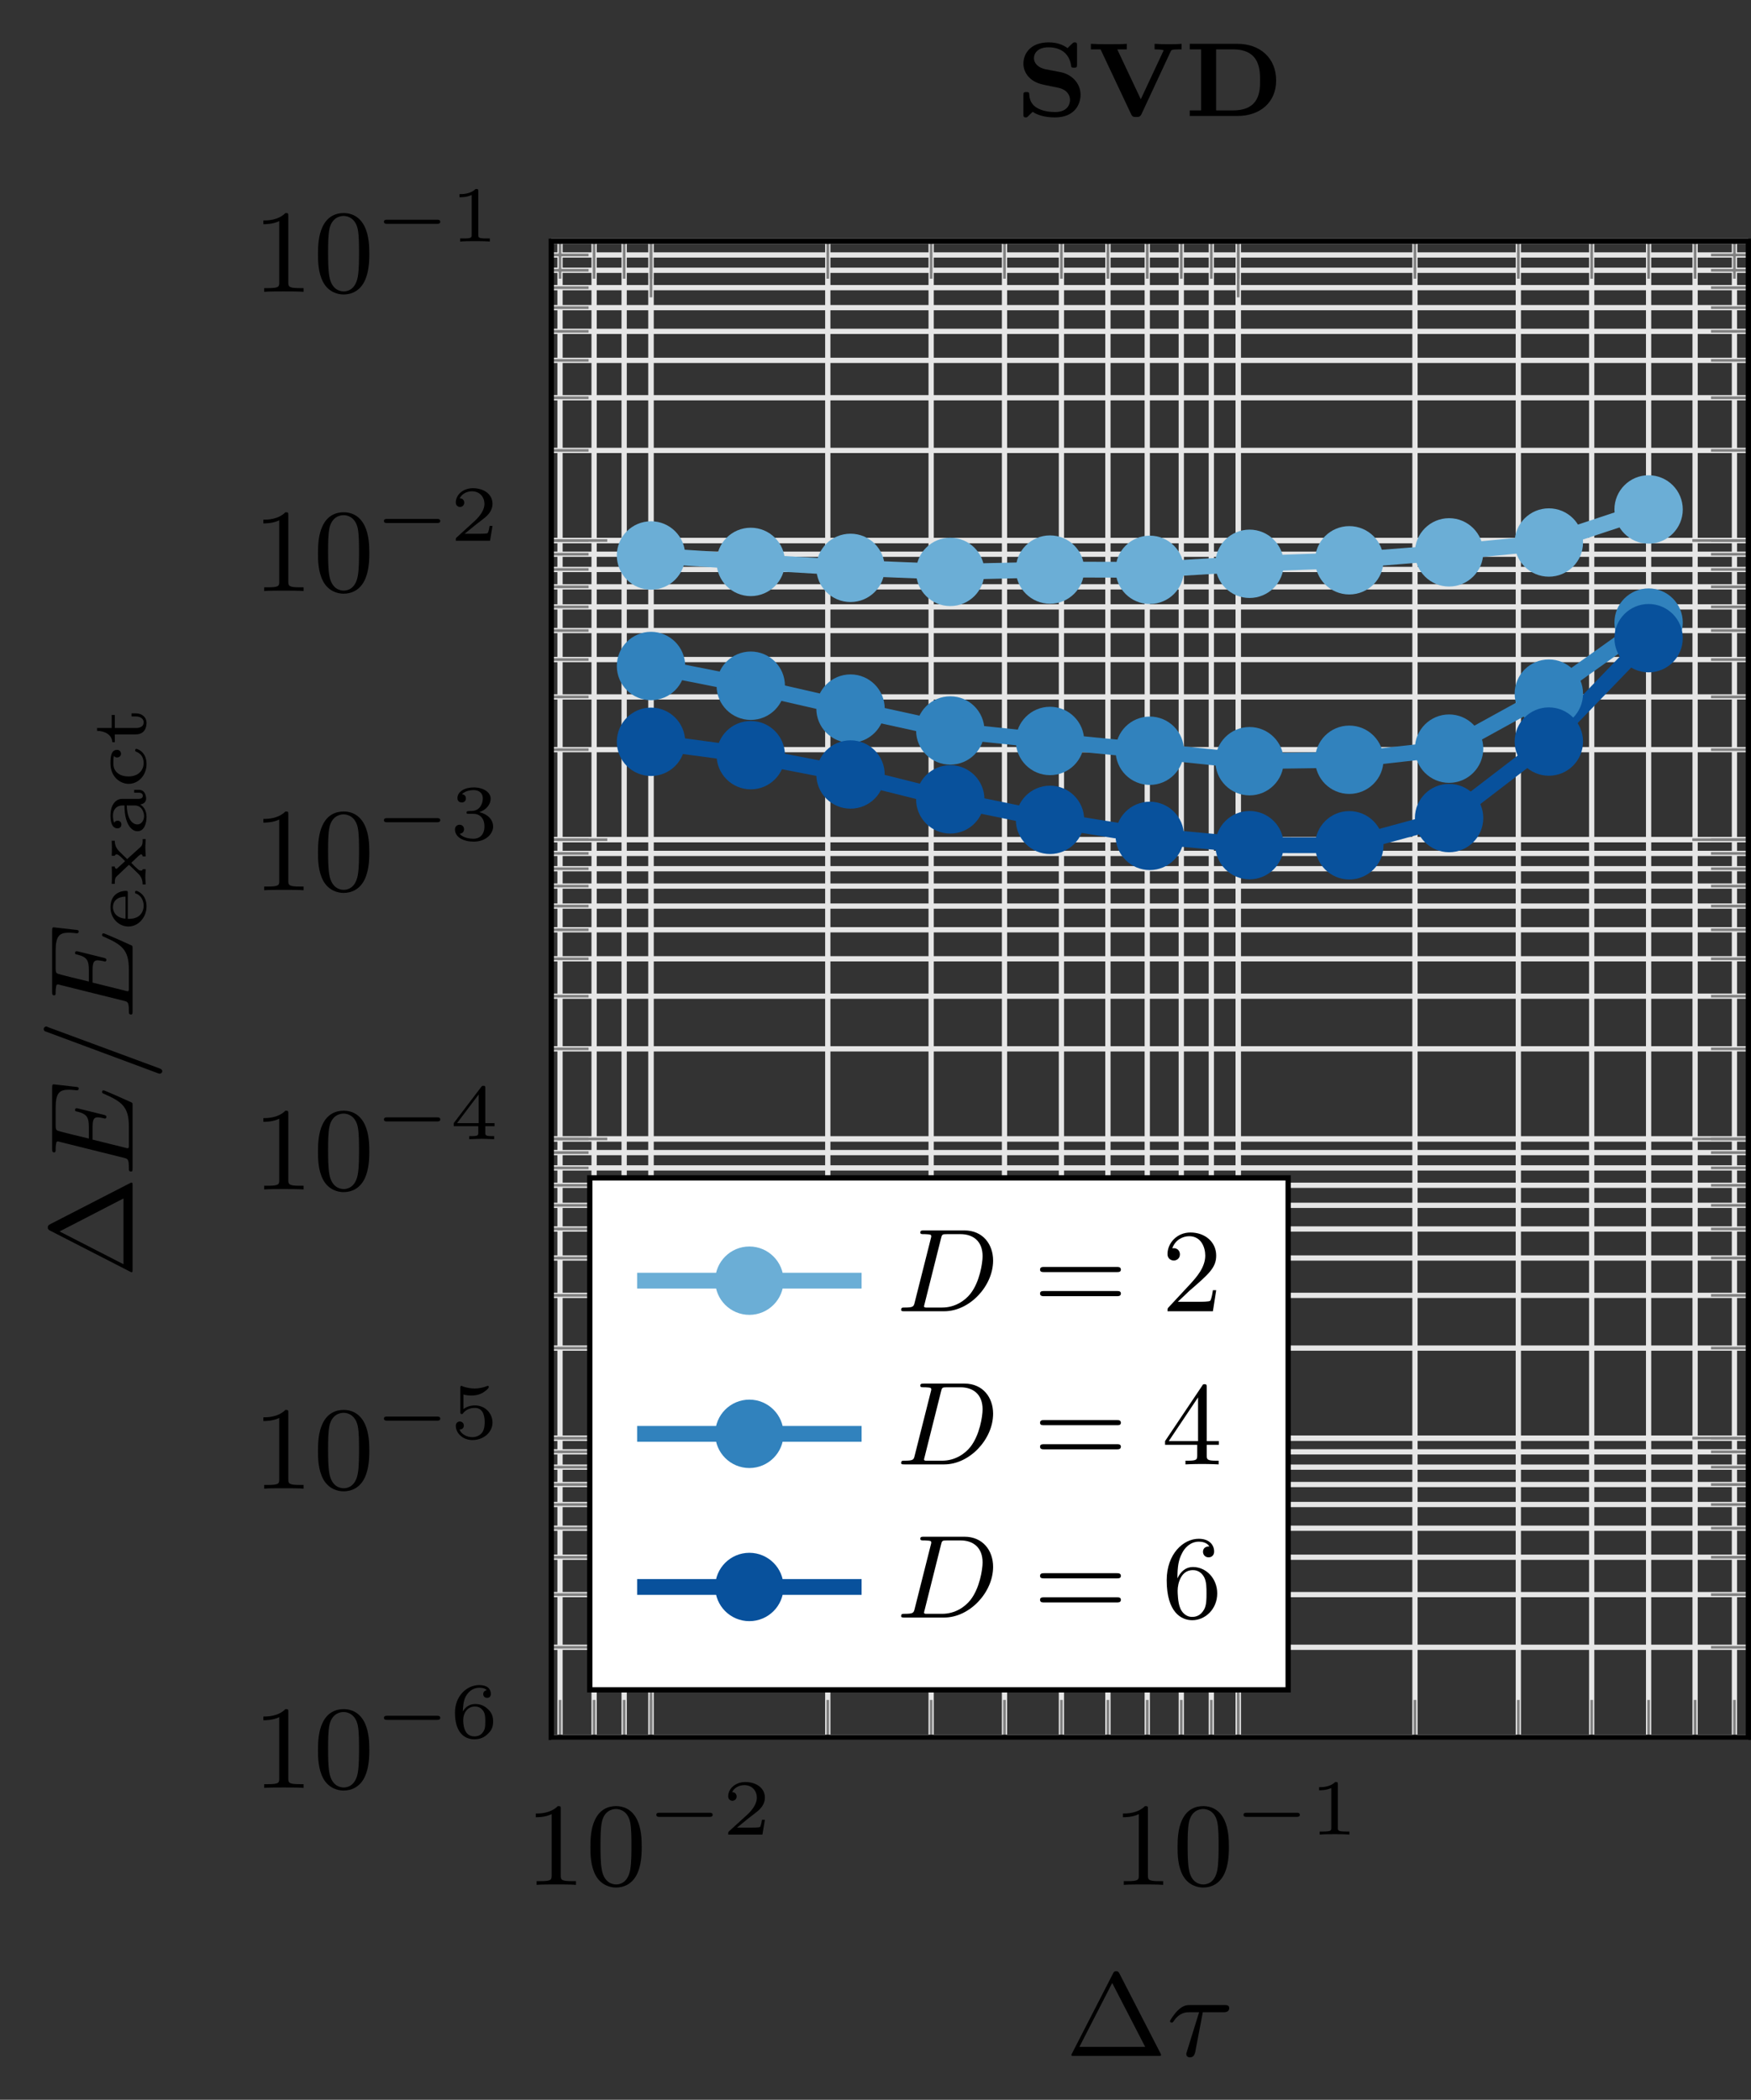 <?xml version="1.0" encoding="UTF-8"?>
<svg xmlns="http://www.w3.org/2000/svg" xmlns:xlink="http://www.w3.org/1999/xlink" width="132.677pt" height="159.142pt" viewBox="0 0 132.677 159.142" version="1.1">
<rect x="0" y="0" width="132.677" height="159.142" fill="#333333" stroke="none"/>
<defs>
<g>
<symbol overflow="visible" id="glyph0-0">
<path style="stroke:none;" d=""/>
</symbol>
<symbol overflow="visible" id="glyph0-1">
<path style="stroke:none;" d="M 2.719 -5.734 C 2.719 -5.953 2.719 -5.969 2.5 -5.969 C 1.938 -5.406 1.109 -5.406 0.828 -5.406 L 0.828 -5.125 C 1 -5.125 1.547 -5.125 2.031 -5.359 L 2.031 -0.719 C 2.031 -0.391 2.016 -0.281 1.172 -0.281 L 0.891 -0.281 L 0.891 0 C 1.203 -0.031 2.016 -0.031 2.375 -0.031 C 2.75 -0.031 3.547 -0.031 3.875 0 L 3.875 -0.281 L 3.594 -0.281 C 2.75 -0.281 2.719 -0.391 2.719 -0.719 Z M 2.719 -5.734 "/>
</symbol>
<symbol overflow="visible" id="glyph0-2">
<path style="stroke:none;" d="M 4.25 -2.875 C 4.25 -3.469 4.219 -4.25 3.906 -4.922 C 3.5 -5.766 2.828 -5.969 2.312 -5.969 C 1.766 -5.969 1.078 -5.766 0.688 -4.891 C 0.406 -4.281 0.359 -3.547 0.359 -2.875 C 0.359 -2.281 0.375 -1.422 0.766 -0.703 C 1.188 0.047 1.891 0.203 2.297 0.203 C 2.875 0.203 3.547 -0.047 3.922 -0.875 C 4.188 -1.484 4.25 -2.156 4.25 -2.875 Z M 2.312 -0.031 C 2.031 -0.031 1.391 -0.156 1.219 -1.172 C 1.125 -1.688 1.125 -2.469 1.125 -2.984 C 1.125 -3.594 1.125 -4.297 1.234 -4.797 C 1.422 -5.594 1.984 -5.75 2.297 -5.75 C 2.641 -5.75 3.203 -5.562 3.375 -4.734 C 3.469 -4.25 3.469 -3.547 3.469 -2.984 C 3.469 -2.422 3.469 -1.672 3.375 -1.141 C 3.188 -0.109 2.531 -0.031 2.312 -0.031 Z M 2.312 -0.031 "/>
</symbol>
<symbol overflow="visible" id="glyph0-3">
<path style="stroke:none;" d="M 4.094 -6.219 C 4.016 -6.375 3.969 -6.422 3.828 -6.422 C 3.703 -6.422 3.656 -6.375 3.594 -6.25 L 0.5 -0.219 C 0.453 -0.141 0.438 -0.094 0.438 -0.078 C 0.438 0 0.5 0 0.641 0 L 7.016 0 C 7.172 0 7.234 0 7.234 -0.078 C 7.234 -0.094 7.234 -0.109 7.188 -0.203 Z M 3.531 -5.531 L 6.031 -0.688 L 1.047 -0.688 Z M 3.531 -5.531 "/>
</symbol>
<symbol overflow="visible" id="glyph0-4">
<path style="stroke:none;" d="M 6.344 -2.969 C 6.469 -2.969 6.641 -2.969 6.641 -3.156 C 6.641 -3.359 6.453 -3.359 6.312 -3.359 L 0.844 -3.359 C 0.703 -3.359 0.516 -3.359 0.516 -3.156 C 0.516 -2.969 0.688 -2.969 0.812 -2.969 Z M 6.312 -1.141 C 6.453 -1.141 6.641 -1.141 6.641 -1.344 C 6.641 -1.531 6.469 -1.531 6.344 -1.531 L 0.812 -1.531 C 0.688 -1.531 0.516 -1.531 0.516 -1.344 C 0.516 -1.141 0.703 -1.141 0.844 -1.141 Z M 6.312 -1.141 "/>
</symbol>
<symbol overflow="visible" id="glyph0-5">
<path style="stroke:none;" d="M 4.141 -1.594 L 3.891 -1.594 C 3.875 -1.469 3.797 -0.938 3.688 -0.797 C 3.625 -0.719 3.016 -0.719 2.828 -0.719 L 1.234 -0.719 L 2.125 -1.562 C 3.594 -2.828 4.141 -3.312 4.141 -4.219 C 4.141 -5.25 3.297 -5.969 2.188 -5.969 C 1.156 -5.969 0.453 -5.156 0.453 -4.344 C 0.453 -3.891 0.844 -3.844 0.922 -3.844 C 1.125 -3.844 1.391 -3.984 1.391 -4.312 C 1.391 -4.578 1.203 -4.781 0.922 -4.781 C 0.875 -4.781 0.859 -4.781 0.812 -4.766 C 1.031 -5.406 1.609 -5.688 2.094 -5.688 C 3 -5.688 3.312 -4.844 3.312 -4.219 C 3.312 -3.312 2.625 -2.562 2.203 -2.094 L 0.562 -0.328 C 0.453 -0.219 0.453 -0.203 0.453 0 L 3.891 0 Z M 4.141 -1.594 "/>
</symbol>
<symbol overflow="visible" id="glyph0-6">
<path style="stroke:none;" d="M 0.266 -1.766 L 0.266 -1.484 L 2.703 -1.484 L 2.703 -0.703 C 2.703 -0.375 2.688 -0.281 2.016 -0.281 L 1.812 -0.281 L 1.812 0 C 2.375 -0.031 3 -0.031 3.062 -0.031 C 3.109 -0.031 3.766 -0.031 4.328 0 L 4.328 -0.281 L 4.125 -0.281 C 3.453 -0.281 3.422 -0.375 3.422 -0.703 L 3.422 -1.484 L 4.344 -1.484 L 4.344 -1.766 L 3.422 -1.766 L 3.422 -5.828 C 3.422 -6.016 3.422 -6.078 3.25 -6.078 C 3.141 -6.078 3.141 -6.062 3.062 -5.938 Z M 0.547 -1.766 L 2.766 -5.078 L 2.766 -1.766 Z M 0.547 -1.766 "/>
</symbol>
<symbol overflow="visible" id="glyph0-7">
<path style="stroke:none;" d="M 1.203 -2.969 C 1.203 -3.891 1.297 -4.391 1.547 -4.859 C 1.719 -5.234 2.156 -5.75 2.828 -5.75 C 3 -5.75 3.422 -5.719 3.625 -5.391 C 3.297 -5.391 3.141 -5.219 3.141 -4.984 C 3.141 -4.75 3.312 -4.562 3.562 -4.562 C 3.812 -4.562 3.984 -4.734 3.984 -5 C 3.984 -5.5 3.625 -5.969 2.812 -5.969 C 1.656 -5.969 0.391 -4.828 0.391 -2.828 C 0.391 -0.406 1.484 0.203 2.328 0.203 C 3.312 0.203 4.219 -0.641 4.219 -1.828 C 4.219 -2.953 3.391 -3.828 2.375 -3.828 C 1.844 -3.828 1.453 -3.5 1.203 -2.969 Z M 2.312 -0.047 C 1.797 -0.047 1.5 -0.469 1.406 -0.734 C 1.234 -1.141 1.219 -1.891 1.219 -2.031 C 1.219 -2.625 1.5 -3.594 2.359 -3.594 C 2.5 -3.594 2.938 -3.594 3.234 -3.047 C 3.406 -2.703 3.406 -2.266 3.406 -1.828 C 3.406 -1.406 3.406 -0.953 3.234 -0.625 C 2.953 -0.109 2.562 -0.047 2.312 -0.047 Z M 2.312 -0.047 "/>
</symbol>
<symbol overflow="visible" id="glyph1-0">
<path style="stroke:none;" d=""/>
</symbol>
<symbol overflow="visible" id="glyph1-1">
<path style="stroke:none;" d="M 4.766 -1.344 C 4.859 -1.344 5.016 -1.344 5.016 -1.5 C 5.016 -1.656 4.859 -1.656 4.766 -1.656 L 1 -1.656 C 0.891 -1.656 0.75 -1.656 0.75 -1.5 C 0.75 -1.344 0.891 -1.344 1 -1.344 Z M 4.766 -1.344 "/>
</symbol>
<symbol overflow="visible" id="glyph2-0">
<path style="stroke:none;" d=""/>
</symbol>
<symbol overflow="visible" id="glyph2-1">
<path style="stroke:none;" d="M 3.219 -1.125 L 3 -1.125 C 2.984 -1.031 2.922 -0.641 2.844 -0.578 C 2.797 -0.531 2.312 -0.531 2.219 -0.531 L 1.109 -0.531 L 1.875 -1.156 C 2.078 -1.328 2.609 -1.703 2.797 -1.891 C 2.969 -2.062 3.219 -2.375 3.219 -2.797 C 3.219 -3.547 2.547 -3.984 1.734 -3.984 C 0.969 -3.984 0.438 -3.469 0.438 -2.906 C 0.438 -2.609 0.688 -2.562 0.75 -2.562 C 0.906 -2.562 1.078 -2.672 1.078 -2.891 C 1.078 -3.016 1 -3.219 0.734 -3.219 C 0.875 -3.516 1.234 -3.75 1.656 -3.75 C 2.281 -3.75 2.609 -3.281 2.609 -2.797 C 2.609 -2.375 2.328 -1.938 1.922 -1.547 L 0.5 -0.25 C 0.438 -0.188 0.438 -0.188 0.438 0 L 3.031 0 Z M 3.219 -1.125 "/>
</symbol>
<symbol overflow="visible" id="glyph2-2">
<path style="stroke:none;" d="M 2.141 -3.797 C 2.141 -3.984 2.125 -3.984 1.938 -3.984 C 1.547 -3.594 0.938 -3.594 0.719 -3.594 L 0.719 -3.359 C 0.875 -3.359 1.281 -3.359 1.641 -3.531 L 1.641 -0.516 C 1.641 -0.312 1.641 -0.234 1.016 -0.234 L 0.766 -0.234 L 0.766 0 C 1.094 -0.031 1.562 -0.031 1.891 -0.031 C 2.219 -0.031 2.688 -0.031 3.016 0 L 3.016 -0.234 L 2.766 -0.234 C 2.141 -0.234 2.141 -0.312 2.141 -0.516 Z M 2.141 -3.797 "/>
</symbol>
<symbol overflow="visible" id="glyph2-3">
<path style="stroke:none;" d="M 0.969 -1.984 C 0.984 -2.281 1 -2.781 1.203 -3.141 C 1.469 -3.609 1.859 -3.781 2.219 -3.781 C 2.359 -3.781 2.641 -3.766 2.781 -3.594 C 2.562 -3.547 2.516 -3.406 2.516 -3.297 C 2.516 -3.141 2.625 -3.016 2.812 -3.016 C 2.984 -3.016 3.094 -3.125 3.094 -3.312 C 3.094 -3.688 2.828 -3.984 2.219 -3.984 C 1.281 -3.984 0.375 -3.172 0.375 -1.891 C 0.375 -0.438 1.047 0.125 1.844 0.125 C 2.078 0.125 2.484 0.094 2.844 -0.266 C 3.047 -0.453 3.266 -0.688 3.266 -1.219 C 3.266 -1.422 3.25 -1.812 2.891 -2.141 C 2.672 -2.344 2.406 -2.547 1.906 -2.547 C 1.484 -2.547 1.172 -2.328 0.969 -1.984 Z M 1.844 -0.094 C 1 -0.094 1 -1.125 1 -1.359 C 1 -1.859 1.328 -2.359 1.875 -2.359 C 2.188 -2.359 2.359 -2.234 2.5 -2.047 C 2.672 -1.812 2.672 -1.531 2.672 -1.219 C 2.672 -0.812 2.656 -0.609 2.453 -0.359 C 2.312 -0.188 2.125 -0.094 1.844 -0.094 Z M 1.844 -0.094 "/>
</symbol>
<symbol overflow="visible" id="glyph2-4">
<path style="stroke:none;" d="M 1.016 -3.328 C 1.219 -3.266 1.422 -3.25 1.625 -3.25 C 1.766 -3.25 2.094 -3.25 2.469 -3.453 C 2.578 -3.516 2.938 -3.766 2.938 -3.891 C 2.938 -3.969 2.891 -3.984 2.859 -3.984 C 2.844 -3.984 2.844 -3.984 2.766 -3.953 C 2.562 -3.875 2.25 -3.781 1.859 -3.781 C 1.562 -3.781 1.25 -3.844 0.969 -3.938 C 0.922 -3.969 0.891 -3.984 0.875 -3.984 C 0.781 -3.984 0.781 -3.906 0.781 -3.812 L 0.781 -2.016 C 0.781 -1.922 0.781 -1.844 0.891 -1.844 C 0.953 -1.844 0.969 -1.875 1 -1.922 C 1.156 -2.109 1.422 -2.312 1.891 -2.312 C 2.625 -2.312 2.625 -1.422 2.625 -1.234 C 2.625 -1 2.609 -0.656 2.406 -0.406 C 2.219 -0.188 1.938 -0.094 1.688 -0.094 C 1.281 -0.094 0.859 -0.312 0.719 -0.672 C 1.016 -0.672 1.047 -0.906 1.047 -0.969 C 1.047 -1.141 0.922 -1.281 0.734 -1.281 C 0.688 -1.281 0.438 -1.25 0.438 -0.953 C 0.438 -0.406 0.953 0.125 1.703 0.125 C 2.531 0.125 3.219 -0.453 3.219 -1.203 C 3.219 -1.891 2.672 -2.5 1.891 -2.5 C 1.516 -2.5 1.203 -2.375 1.016 -2.219 Z M 1.016 -3.328 "/>
</symbol>
<symbol overflow="visible" id="glyph2-5">
<path style="stroke:none;" d="M 3.375 -0.984 L 3.375 -1.219 L 2.672 -1.219 L 2.672 -3.859 C 2.672 -4 2.672 -4.047 2.531 -4.047 C 2.422 -4.047 2.406 -4.016 2.359 -3.953 L 0.281 -1.219 L 0.281 -0.984 L 2.141 -0.984 L 2.141 -0.5 C 2.141 -0.312 2.141 -0.234 1.641 -0.234 L 1.453 -0.234 L 1.453 0 C 1.578 0 2.141 -0.031 2.406 -0.031 C 2.672 -0.031 3.234 0 3.344 0 L 3.344 -0.234 L 3.172 -0.234 C 2.672 -0.234 2.672 -0.312 2.672 -0.5 L 2.672 -0.984 Z M 2.172 -3.391 L 2.172 -1.219 L 0.531 -1.219 Z M 2.172 -3.391 "/>
</symbol>
<symbol overflow="visible" id="glyph2-6">
<path style="stroke:none;" d="M 1.766 -1.984 C 2.266 -1.984 2.609 -1.641 2.609 -1.031 C 2.609 -0.375 2.219 -0.094 1.781 -0.094 C 1.609 -0.094 1 -0.125 0.734 -0.469 C 0.969 -0.5 1.062 -0.656 1.062 -0.812 C 1.062 -1.016 0.922 -1.156 0.719 -1.156 C 0.562 -1.156 0.375 -1.047 0.375 -0.797 C 0.375 -0.203 1.031 0.125 1.797 0.125 C 2.688 0.125 3.266 -0.438 3.266 -1.031 C 3.266 -1.469 2.938 -1.938 2.219 -2.109 C 2.703 -2.266 3.078 -2.656 3.078 -3.141 C 3.078 -3.625 2.516 -3.984 1.797 -3.984 C 1.094 -3.984 0.562 -3.656 0.562 -3.172 C 0.562 -2.906 0.766 -2.844 0.891 -2.844 C 1.047 -2.844 1.203 -2.938 1.203 -3.156 C 1.203 -3.344 1.078 -3.453 0.906 -3.469 C 1.188 -3.781 1.734 -3.781 1.797 -3.781 C 2.094 -3.781 2.484 -3.641 2.484 -3.141 C 2.484 -2.812 2.297 -2.234 1.688 -2.203 C 1.578 -2.203 1.422 -2.188 1.375 -2.188 C 1.312 -2.172 1.25 -2.172 1.25 -2.078 C 1.25 -1.984 1.312 -1.984 1.406 -1.984 Z M 1.766 -1.984 "/>
</symbol>
<symbol overflow="visible" id="glyph3-0">
<path style="stroke:none;" d=""/>
</symbol>
<symbol overflow="visible" id="glyph3-1">
<path style="stroke:none;" d="M 2.719 -3.312 L 4.266 -3.312 C 4.391 -3.312 4.719 -3.312 4.719 -3.625 C 4.719 -3.859 4.516 -3.859 4.344 -3.859 L 1.766 -3.859 C 1.547 -3.859 1.234 -3.859 0.812 -3.438 C 0.562 -3.203 0.234 -2.703 0.234 -2.641 C 0.234 -2.531 0.344 -2.531 0.375 -2.531 C 0.438 -2.531 0.453 -2.562 0.516 -2.641 C 0.953 -3.312 1.5 -3.312 1.672 -3.312 L 2.438 -3.312 L 1.516 -0.344 C 1.469 -0.203 1.469 -0.188 1.469 -0.141 C 1.469 -0.016 1.547 0.109 1.75 0.109 C 2.016 0.109 2.094 -0.109 2.141 -0.281 Z M 2.719 -3.312 "/>
</symbol>
<symbol overflow="visible" id="glyph3-2">
<path style="stroke:none;" d="M 1.438 -0.688 C 1.359 -0.359 1.344 -0.281 0.672 -0.281 C 0.5 -0.281 0.406 -0.281 0.406 -0.109 C 0.406 0 0.5 0 0.656 0 L 3.672 0 C 5.594 0 7.375 -1.906 7.375 -3.844 C 7.375 -5.062 6.609 -6.125 5.203 -6.125 L 2.141 -6.125 C 1.969 -6.125 1.859 -6.125 1.859 -5.969 C 1.859 -5.844 1.953 -5.844 2.141 -5.844 C 2.172 -5.844 2.328 -5.844 2.469 -5.828 C 2.625 -5.812 2.688 -5.797 2.688 -5.688 C 2.688 -5.656 2.688 -5.609 2.656 -5.516 Z M 3.422 -5.5 C 3.5 -5.828 3.516 -5.844 3.891 -5.844 L 4.906 -5.844 C 5.844 -5.844 6.578 -5.328 6.578 -4.172 C 6.578 -3.656 6.359 -2.219 5.656 -1.328 C 5.25 -0.812 4.5 -0.281 3.516 -0.281 L 2.438 -0.281 C 2.312 -0.281 2.297 -0.281 2.266 -0.281 C 2.172 -0.297 2.141 -0.312 2.141 -0.375 C 2.141 -0.391 2.141 -0.406 2.188 -0.578 Z M 3.422 -5.5 "/>
</symbol>
<symbol overflow="visible" id="glyph4-0">
<path style="stroke:none;" d=""/>
</symbol>
<symbol overflow="visible" id="glyph4-1">
<path style="stroke:none;" d="M -6.219 -4.094 C -6.375 -4.016 -6.422 -3.969 -6.422 -3.828 C -6.422 -3.703 -6.375 -3.656 -6.25 -3.594 L -0.219 -0.5 C -0.141 -0.453 -0.094 -0.438 -0.078 -0.438 C 0 -0.438 0 -0.5 0 -0.641 L 0 -7.016 C 0 -7.172 0 -7.234 -0.078 -7.234 C -0.094 -7.234 -0.109 -7.234 -0.203 -7.188 Z M -5.531 -3.531 L -0.688 -6.031 L -0.688 -1.047 Z M -5.531 -3.531 "/>
</symbol>
<symbol overflow="visible" id="glyph5-0">
<path style="stroke:none;" d=""/>
</symbol>
<symbol overflow="visible" id="glyph5-1">
<path style="stroke:none;" d="M -3.031 -2.812 L -3.031 -3.734 C -3.031 -4.375 -2.922 -4.5 -2.625 -4.5 C -2.562 -4.5 -2.375 -4.469 -2.219 -4.438 C -2.172 -4.422 -2.125 -4.406 -2.094 -4.406 C -2.094 -4.406 -1.984 -4.406 -1.984 -4.531 C -1.984 -4.641 -2.047 -4.641 -2.172 -4.688 L -4.062 -5.156 C -4.188 -5.188 -4.203 -5.188 -4.25 -5.188 C -4.312 -5.188 -4.359 -5.141 -4.359 -5.062 C -4.359 -4.969 -4.312 -4.953 -4.141 -4.922 C -3.422 -4.734 -3.312 -4.453 -3.312 -3.734 L -3.312 -2.891 C -3.859 -3.016 -5.562 -3.438 -5.672 -3.484 C -5.797 -3.547 -5.828 -3.609 -5.828 -3.906 L -5.828 -5.219 C -5.828 -6.344 -5.547 -6.594 -4.828 -6.594 C -4.547 -6.594 -4.281 -6.547 -4.219 -6.547 C -4.141 -6.547 -4.078 -6.594 -4.078 -6.672 C -4.078 -6.781 -4.141 -6.797 -4.312 -6.812 L -5.969 -7 C -6.094 -7 -6.094 -6.906 -6.094 -6.734 L -6.094 -2.109 C -6.094 -1.953 -6.094 -1.844 -5.938 -1.844 C -5.828 -1.844 -5.828 -1.938 -5.828 -2.125 C -5.828 -2.156 -5.828 -2.328 -5.797 -2.469 C -5.781 -2.656 -5.734 -2.672 -5.656 -2.672 C -5.625 -2.672 -5.609 -2.672 -5.453 -2.625 L -0.688 -1.438 C -0.359 -1.359 -0.281 -1.344 -0.281 -0.656 C -0.281 -0.5 -0.281 -0.391 -0.109 -0.391 C 0 -0.391 0 -0.484 0 -0.641 L 0 -5.375 C 0 -5.547 0 -5.562 -0.031 -5.594 C -0.047 -5.609 -0.047 -5.625 -0.172 -5.672 C -0.406 -5.781 -2.109 -6.547 -2.203 -6.547 C -2.266 -6.547 -2.312 -6.5 -2.312 -6.422 C -2.312 -6.344 -2.312 -6.344 -2.094 -6.25 C -0.844 -5.688 -0.281 -5.312 -0.281 -3.828 L -0.281 -2.453 C -0.281 -2.328 -0.281 -2.312 -0.281 -2.281 C -0.297 -2.188 -0.312 -2.156 -0.375 -2.156 C -0.391 -2.156 -0.406 -2.156 -0.578 -2.203 Z M -3.031 -2.812 "/>
</symbol>
<symbol overflow="visible" id="glyph5-2">
<path style="stroke:none;" d="M -6.375 -4.031 C -6.5 -4.094 -6.516 -4.094 -6.531 -4.094 C -6.641 -4.094 -6.734 -4 -6.734 -3.906 C -6.734 -3.781 -6.656 -3.734 -6.641 -3.734 L 1.891 -0.562 C 2.016 -0.516 2.031 -0.516 2.047 -0.516 C 2.156 -0.516 2.25 -0.594 2.25 -0.703 C 2.25 -0.797 2.203 -0.859 2.031 -0.922 Z M -6.375 -4.031 "/>
</symbol>
<symbol overflow="visible" id="glyph6-0">
<path style="stroke:none;" d=""/>
</symbol>
<symbol overflow="visible" id="glyph6-1">
<path style="stroke:none;" d="M -1.359 -2.812 C -1.359 -2.938 -1.359 -2.984 -1.5 -2.984 C -1.953 -2.984 -2.672 -2.734 -2.672 -1.734 C -2.672 -0.891 -2.031 -0.281 -1.312 -0.281 C -0.562 -0.281 0.062 -0.969 0.062 -1.812 C 0.062 -2.688 -0.594 -2.984 -0.719 -2.984 C -0.75 -2.984 -0.812 -2.969 -0.812 -2.875 C -0.812 -2.797 -0.781 -2.781 -0.703 -2.766 C -0.266 -2.578 -0.156 -2.125 -0.156 -1.859 C -0.156 -1.531 -0.297 -1.25 -0.516 -1.078 C -0.797 -0.859 -1.188 -0.859 -1.359 -0.859 Z M -1.531 -0.875 C -2.328 -0.938 -2.484 -1.484 -2.484 -1.734 C -2.484 -2.5 -1.703 -2.547 -1.531 -2.547 Z M -1.531 -0.875 "/>
</symbol>
<symbol overflow="visible" id="glyph6-2">
<path style="stroke:none;" d="M -1.406 -2.125 L -2.016 -2.719 C -2.328 -3.031 -2.344 -3.359 -2.344 -3.516 L -2.578 -3.516 C -2.578 -3.438 -2.562 -3.172 -2.562 -2.984 C -2.562 -2.766 -2.578 -2.406 -2.578 -2.375 L -2.344 -2.375 C -2.328 -2.438 -2.281 -2.484 -2.219 -2.484 C -2.109 -2.484 -2.062 -2.438 -1.859 -2.266 L -1.562 -1.969 L -2.125 -1.453 C -2.172 -1.406 -2.188 -1.391 -2.219 -1.391 C -2.312 -1.391 -2.344 -1.484 -2.344 -1.562 L -2.578 -1.562 C -2.562 -1.406 -2.562 -1 -2.562 -0.859 C -2.562 -0.734 -2.562 -0.375 -2.578 -0.25 L -2.344 -0.25 C -2.344 -0.594 -2.328 -0.703 -2.172 -0.844 L -1.328 -1.641 C -1.281 -1.672 -1.281 -1.688 -1.266 -1.688 C -1.25 -1.688 -0.688 -1.141 -0.625 -1.078 C -0.469 -0.922 -0.234 -0.703 -0.234 -0.203 L 0 -0.203 C 0 -0.281 -0.031 -0.547 -0.031 -0.734 C -0.031 -0.828 -0.016 -1.234 0 -1.359 L -0.234 -1.359 C -0.234 -1.281 -0.281 -1.25 -0.359 -1.25 C -0.469 -1.25 -0.547 -1.312 -0.578 -1.344 C -0.766 -1.5 -0.938 -1.672 -1.094 -1.844 L -0.531 -2.375 C -0.391 -2.484 -0.391 -2.484 -0.359 -2.484 C -0.297 -2.484 -0.234 -2.438 -0.234 -2.328 L 0 -2.328 C -0.016 -2.531 -0.031 -2.984 -0.031 -3.031 C -0.031 -3.25 0 -3.562 0 -3.641 L -0.234 -3.641 C -0.234 -3.344 -0.234 -3.188 -0.406 -3.031 Z M -1.406 -2.125 "/>
</symbol>
<symbol overflow="visible" id="glyph6-3">
<path style="stroke:none;" d="M -1.781 -2.844 C -2.344 -2.844 -2.672 -2.281 -2.672 -1.609 C -2.672 -1.312 -2.641 -0.609 -2.141 -0.609 C -1.969 -0.609 -1.844 -0.719 -1.844 -0.906 C -1.844 -1.078 -1.969 -1.188 -2.125 -1.188 C -2.234 -1.188 -2.344 -1.141 -2.391 -1.031 C -2.484 -1.234 -2.484 -1.531 -2.484 -1.594 C -2.484 -2.016 -2.219 -2.344 -1.766 -2.344 L -1.609 -2.344 C -1.609 -2.078 -1.594 -1.594 -1.438 -1.156 C -1.297 -0.766 -1.031 -0.391 -0.625 -0.391 C -0.094 -0.391 0.062 -1.016 0.062 -1.484 C 0.062 -1.984 -0.188 -2.281 -0.422 -2.422 C -0.109 -2.453 0.031 -2.656 0.031 -2.859 C 0.031 -2.891 0.031 -3.531 -0.531 -3.531 L -0.875 -3.531 L -0.875 -3.312 L -0.547 -3.312 C -0.484 -3.312 -0.219 -3.312 -0.219 -3.078 C -0.219 -2.844 -0.484 -2.844 -0.547 -2.844 Z M -0.844 -2.344 C -0.234 -2.344 -0.125 -1.734 -0.125 -1.531 C -0.125 -1.219 -0.328 -0.906 -0.625 -0.906 C -0.969 -0.906 -1.406 -1.234 -1.438 -2.344 Z M -0.844 -2.344 "/>
</symbol>
<symbol overflow="visible" id="glyph6-4">
<path style="stroke:none;" d="M -2.406 -2.453 C -2.375 -2.391 -2.297 -2.328 -2.172 -2.328 C -2.016 -2.328 -1.875 -2.438 -1.875 -2.609 C -1.875 -2.797 -2.016 -2.906 -2.172 -2.906 C -2.656 -2.906 -2.672 -2.281 -2.672 -1.891 C -2.672 -0.797 -1.875 -0.328 -1.297 -0.328 C -0.547 -0.328 0.062 -0.984 0.062 -1.828 C 0.062 -2.781 -0.656 -2.984 -0.719 -2.984 C -0.797 -2.984 -0.797 -2.891 -0.797 -2.875 C -0.797 -2.797 -0.766 -2.781 -0.719 -2.766 C -0.625 -2.719 -0.453 -2.656 -0.312 -2.453 C -0.219 -2.328 -0.156 -2.125 -0.156 -1.891 C -0.156 -1.438 -0.484 -0.891 -1.297 -0.891 C -1.562 -0.891 -1.891 -0.938 -2.141 -1.156 C -2.453 -1.422 -2.453 -1.734 -2.453 -1.922 C -2.453 -2.094 -2.453 -2.297 -2.406 -2.453 Z M -2.406 -2.453 "/>
</symbol>
<symbol overflow="visible" id="glyph6-5">
<path style="stroke:none;" d="M -2.344 -1.297 L -2.344 -2.281 L -2.578 -2.281 L -2.578 -1.297 L -3.688 -1.297 L -3.688 -1.078 C -3.141 -1.078 -2.562 -0.812 -2.531 -0.219 L -2.344 -0.219 L -2.344 -0.812 L -0.75 -0.812 C -0.125 -0.812 0.062 -1.281 0.062 -1.688 C 0.062 -2.094 -0.266 -2.406 -0.75 -2.406 L -1.078 -2.406 L -1.078 -2.172 L -0.766 -2.172 C -0.344 -2.172 -0.156 -1.953 -0.156 -1.734 C -0.156 -1.297 -0.641 -1.297 -0.75 -1.297 Z M -2.344 -1.297 "/>
</symbol>
<symbol overflow="visible" id="glyph7-0">
<path style="stroke:none;" d=""/>
</symbol>
<symbol overflow="visible" id="glyph7-1">
<path style="stroke:none;" d="M 2.188 -3.547 C 1.625 -3.672 1.344 -4.031 1.344 -4.375 C 1.344 -4.719 1.594 -5.203 2.453 -5.203 C 2.625 -5.203 3.156 -5.188 3.578 -4.875 C 4.031 -4.531 4.125 -4.031 4.156 -3.844 C 4.172 -3.688 4.188 -3.656 4.375 -3.656 C 4.594 -3.656 4.609 -3.703 4.609 -3.891 L 4.609 -5.328 C 4.609 -5.484 4.609 -5.578 4.438 -5.578 C 4.328 -5.578 4.328 -5.562 4.141 -5.391 L 3.891 -5.141 C 3.531 -5.406 3.078 -5.578 2.453 -5.578 C 1.094 -5.578 0.547 -4.734 0.547 -3.969 C 0.547 -3.625 0.656 -3.297 0.922 -2.984 C 1.344 -2.516 1.844 -2.422 2.188 -2.344 L 3.172 -2.141 C 3.859 -2 4.078 -1.562 4.078 -1.219 C 4.078 -0.969 3.953 -0.297 2.938 -0.297 C 2.562 -0.297 1.969 -0.359 1.531 -0.641 C 1.031 -0.953 1 -1.438 0.984 -1.688 C 0.984 -1.812 0.859 -1.812 0.766 -1.812 C 0.547 -1.812 0.547 -1.75 0.547 -1.562 L 0.547 -0.141 C 0.547 0.016 0.547 0.109 0.719 0.109 C 0.812 0.109 0.828 0.109 1 -0.078 L 1.25 -0.312 C 1.797 0.062 2.531 0.109 2.953 0.109 C 4.375 0.109 4.875 -0.828 4.875 -1.609 C 4.875 -2.484 4.203 -3.141 3.406 -3.312 Z M 2.188 -3.547 "/>
</symbol>
<symbol overflow="visible" id="glyph7-2">
<path style="stroke:none;" d="M 6.281 -4.891 C 6.328 -5 6.359 -5.047 6.938 -5.047 L 7.109 -5.047 L 7.109 -5.469 C 6.797 -5.438 6.359 -5.438 6.141 -5.438 C 5.703 -5.438 5.688 -5.438 5.062 -5.469 L 5.062 -5.047 C 5.266 -5.047 5.531 -5.047 5.75 -4.984 C 5.75 -4.969 5.703 -4.891 5.703 -4.875 L 4.016 -1.266 L 2.234 -5.047 L 2.953 -5.047 L 2.953 -5.469 C 2.656 -5.438 1.875 -5.438 1.547 -5.438 C 0.938 -5.438 0.828 -5.438 0.234 -5.469 L 0.234 -5.047 L 0.969 -5.047 L 3.281 -0.141 C 3.375 0.078 3.5 0.078 3.672 0.078 C 3.844 0.078 3.953 0.078 4.062 -0.125 Z M 6.281 -4.891 "/>
</symbol>
<symbol overflow="visible" id="glyph7-3">
<path style="stroke:none;" d="M 1.234 -5.047 L 1.234 -0.422 L 0.375 -0.422 L 0.375 0 L 4 0 C 5.688 0 6.922 -1.016 6.922 -2.688 C 6.922 -4.422 5.672 -5.469 3.984 -5.469 L 0.375 -5.469 L 0.375 -5.047 Z M 2.375 -0.422 L 2.375 -5.047 L 3.656 -5.047 C 5.703 -5.047 5.703 -3.469 5.703 -2.703 C 5.703 -1.922 5.703 -0.422 3.656 -0.422 Z M 2.375 -0.422 "/>
</symbol>
</g>
<clipPath id="clip1">
  <path d="M 41 19 L 132.676 19 L 132.676 132 L 41 132 Z M 41 19 "/>
</clipPath>
<clipPath id="clip2">
  <path d="M 41 18 L 132.676 18 L 132.676 132 L 41 132 Z M 41 18 "/>
</clipPath>
<clipPath id="clip3">
  <path d="M 41 19 L 132.676 19 L 132.676 132 L 41 132 Z M 41 19 "/>
</clipPath>
<clipPath id="clip4">
  <path d="M 41 18 L 132.676 18 L 132.676 132 L 41 132 Z M 41 18 "/>
</clipPath>
<clipPath id="clip5">
  <path d="M 41.77 21 L 132.477 21 L 132.477 61 L 41.77 61 Z M 41.77 21 "/>
</clipPath>
<clipPath id="clip6">
  <path d="M 41.77 30 L 132.477 30 L 132.477 75 L 41.77 75 Z M 41.77 30 "/>
</clipPath>
<clipPath id="clip7">
  <path d="M 41.77 31 L 132.477 31 L 132.477 81 L 41.77 81 Z M 41.77 31 "/>
</clipPath>
<clipPath id="clip8">
  <path d="M 106 19 L 132.676 19 L 132.676 58 L 106 58 Z M 106 19 "/>
</clipPath>
<clipPath id="clip9">
  <path d="M 98 22 L 132.676 22 L 132.676 61 L 98 61 Z M 98 22 "/>
</clipPath>
<clipPath id="clip10">
  <path d="M 106 28 L 132.676 28 L 132.676 67 L 106 67 Z M 106 28 "/>
</clipPath>
<clipPath id="clip11">
  <path d="M 98 33 L 132.676 33 L 132.676 72 L 98 72 Z M 98 33 "/>
</clipPath>
<clipPath id="clip12">
  <path d="M 106 29 L 132.676 29 L 132.676 68 L 106 68 Z M 106 29 "/>
</clipPath>
<clipPath id="clip13">
  <path d="M 98 37 L 132.676 37 L 132.676 76 L 98 76 Z M 98 37 "/>
</clipPath>
</defs>
<g id="surface1">
<path style="fill:none;stroke-width:0.399;stroke-linecap:butt;stroke-linejoin:miter;stroke:rgb(89.999%,89.999%,89.999%);stroke-opacity:1;stroke-miterlimit:10;" d="M -95.878 -136.067 L -95.878 -22.676 M -93.296 -136.067 L -93.296 -22.676 M -91.019 -136.067 L -91.019 -22.676 M -88.984 -136.067 L -88.984 -22.676 M -75.589 -136.067 L -75.589 -22.676 M -67.757 -136.067 L -67.757 -22.676 M -62.199 -136.067 L -62.199 -22.676 M -57.886 -136.067 L -57.886 -22.676 M -54.363 -136.067 L -54.363 -22.676 M -51.382 -136.067 L -51.382 -22.676 M -48.804 -136.067 L -48.804 -22.676 M -46.527 -136.067 L -46.527 -22.676 M -44.492 -136.067 L -44.492 -22.676 M -31.097 -136.067 L -31.097 -22.676 M -23.265 -136.067 L -23.265 -22.676 M -17.707 -136.067 L -17.707 -22.676 M -13.394 -136.067 L -13.394 -22.676 M -9.871 -136.067 L -9.871 -22.676 M -6.89 -136.067 L -6.89 -22.676 " transform="matrix(1,0,0,-1,138.312,-4.391)"/>
<path style="fill:none;stroke-width:0.399;stroke-linecap:butt;stroke-linejoin:miter;stroke:rgb(89.999%,89.999%,89.999%);stroke-opacity:1;stroke-miterlimit:10;" d="M -88.984 -136.067 L -88.984 -22.676 M -44.492 -136.067 L -44.492 -22.676 " transform="matrix(1,0,0,-1,138.312,-4.391)"/>
<g clip-path="url(#clip1)" clip-rule="nonzero">
<path style="fill:none;stroke-width:0.399;stroke-linecap:butt;stroke-linejoin:miter;stroke:rgb(89.999%,89.999%,89.999%);stroke-opacity:1;stroke-miterlimit:10;" d="M -96.542 -136.067 L -5.835 -136.067 M -96.542 -129.239 L -5.835 -129.239 M -96.542 -125.246 L -5.835 -125.246 M -96.542 -122.414 L -5.835 -122.414 M -96.542 -120.215 L -5.835 -120.215 M -96.542 -118.418 L -5.835 -118.418 M -96.542 -116.903 L -5.835 -116.903 M -96.542 -115.586 L -5.835 -115.586 M -96.542 -114.426 L -5.835 -114.426 M -96.542 -113.387 L -5.835 -113.387 M -96.542 -106.563 L -5.835 -106.563 M -96.542 -102.567 L -5.835 -102.567 M -96.542 -99.735 L -5.835 -99.735 M -96.542 -97.536 L -5.835 -97.536 M -96.542 -95.743 L -5.835 -95.743 M -96.542 -94.223 L -5.835 -94.223 M -96.542 -92.907 L -5.835 -92.907 M -96.542 -91.746 L -5.835 -91.746 M -96.542 -90.711 L -5.835 -90.711 M -96.542 -83.883 L -5.835 -83.883 M -96.542 -79.891 L -5.835 -79.891 M -96.542 -77.059 L -5.835 -77.059 M -96.542 -74.86 L -5.835 -74.86 M -96.542 -73.063 L -5.835 -73.063 M -96.542 -71.547 L -5.835 -71.547 M -96.542 -70.231 L -5.835 -70.231 M -96.542 -69.071 L -5.835 -69.071 M -96.542 -68.032 L -5.835 -68.032 M -96.542 -61.207 L -5.835 -61.207 M -96.542 -57.211 L -5.835 -57.211 M -96.542 -54.379 L -5.835 -54.379 M -96.542 -52.18 L -5.835 -52.18 M -96.542 -50.387 L -5.835 -50.387 M -96.542 -48.868 L -5.835 -48.868 M -96.542 -47.551 L -5.835 -47.551 M -96.542 -46.395 L -5.835 -46.395 M -96.542 -45.356 L -5.835 -45.356 M -96.542 -38.528 L -5.835 -38.528 M -96.542 -34.536 L -5.835 -34.536 M -96.542 -31.703 L -5.835 -31.703 M -96.542 -29.504 L -5.835 -29.504 M -96.542 -27.707 L -5.835 -27.707 M -96.542 -26.192 L -5.835 -26.192 M -96.542 -24.875 L -5.835 -24.875 M -96.542 -23.715 L -5.835 -23.715 " transform="matrix(1,0,0,-1,138.312,-4.391)"/>
</g>
<g clip-path="url(#clip2)" clip-rule="nonzero">
<path style="fill:none;stroke-width:0.399;stroke-linecap:butt;stroke-linejoin:miter;stroke:rgb(89.999%,89.999%,89.999%);stroke-opacity:1;stroke-miterlimit:10;" d="M -96.542 -136.067 L -5.835 -136.067 M -96.542 -113.387 L -5.835 -113.387 M -96.542 -90.711 L -5.835 -90.711 M -96.542 -68.032 L -5.835 -68.032 M -96.542 -45.356 L -5.835 -45.356 M -96.542 -22.676 L -5.835 -22.676 " transform="matrix(1,0,0,-1,138.312,-4.391)"/>
</g>
<path style="fill:none;stroke-width:0.199;stroke-linecap:butt;stroke-linejoin:miter;stroke:rgb(50%,50%,50%);stroke-opacity:1;stroke-miterlimit:10;" d="M -95.878 -136.067 L -95.878 -133.231 M -93.296 -136.067 L -93.296 -133.231 M -91.019 -136.067 L -91.019 -133.231 M -88.984 -136.067 L -88.984 -133.231 M -75.589 -136.067 L -75.589 -133.231 M -67.757 -136.067 L -67.757 -133.231 M -62.199 -136.067 L -62.199 -133.231 M -57.886 -136.067 L -57.886 -133.231 M -54.363 -136.067 L -54.363 -133.231 M -51.382 -136.067 L -51.382 -133.231 M -48.804 -136.067 L -48.804 -133.231 M -46.527 -136.067 L -46.527 -133.231 M -44.492 -136.067 L -44.492 -133.231 M -31.097 -136.067 L -31.097 -133.231 M -23.265 -136.067 L -23.265 -133.231 M -17.707 -136.067 L -17.707 -133.231 M -13.394 -136.067 L -13.394 -133.231 M -9.871 -136.067 L -9.871 -133.231 M -6.89 -136.067 L -6.89 -133.231 M -95.878 -22.676 L -95.878 -25.512 M -93.296 -22.676 L -93.296 -25.512 M -91.019 -22.676 L -91.019 -25.512 M -88.984 -22.676 L -88.984 -25.512 M -75.589 -22.676 L -75.589 -25.512 M -67.757 -22.676 L -67.757 -25.512 M -62.199 -22.676 L -62.199 -25.512 M -57.886 -22.676 L -57.886 -25.512 M -54.363 -22.676 L -54.363 -25.512 M -51.382 -22.676 L -51.382 -25.512 M -48.804 -22.676 L -48.804 -25.512 M -46.527 -22.676 L -46.527 -25.512 M -44.492 -22.676 L -44.492 -25.512 M -31.097 -22.676 L -31.097 -25.512 M -23.265 -22.676 L -23.265 -25.512 M -17.707 -22.676 L -17.707 -25.512 M -13.394 -22.676 L -13.394 -25.512 M -9.871 -22.676 L -9.871 -25.512 M -6.89 -22.676 L -6.89 -25.512 " transform="matrix(1,0,0,-1,138.312,-4.391)"/>
<path style="fill:none;stroke-width:0.199;stroke-linecap:butt;stroke-linejoin:miter;stroke:rgb(50%,50%,50%);stroke-opacity:1;stroke-miterlimit:10;" d="M -88.984 -136.067 L -88.984 -131.817 M -44.492 -136.067 L -44.492 -131.817 M -88.984 -22.676 L -88.984 -26.926 M -44.492 -22.676 L -44.492 -26.926 " transform="matrix(1,0,0,-1,138.312,-4.391)"/>
<g clip-path="url(#clip3)" clip-rule="nonzero">
<path style="fill:none;stroke-width:0.199;stroke-linecap:butt;stroke-linejoin:miter;stroke:rgb(50%,50%,50%);stroke-opacity:1;stroke-miterlimit:10;" d="M -96.542 -136.067 L -93.714 -136.067 M -96.542 -129.239 L -93.714 -129.239 M -96.542 -125.246 L -93.714 -125.246 M -96.542 -122.414 L -93.714 -122.414 M -96.542 -120.215 L -93.714 -120.215 M -96.542 -118.418 L -93.714 -118.418 M -96.542 -116.903 L -93.714 -116.903 M -96.542 -115.586 L -93.714 -115.586 M -96.542 -114.426 L -93.714 -114.426 M -96.542 -113.387 L -93.714 -113.387 M -96.542 -106.563 L -93.714 -106.563 M -96.542 -102.567 L -93.714 -102.567 M -96.542 -99.735 L -93.714 -99.735 M -96.542 -97.536 L -93.714 -97.536 M -96.542 -95.743 L -93.714 -95.743 M -96.542 -94.223 L -93.714 -94.223 M -96.542 -92.907 L -93.714 -92.907 M -96.542 -91.746 L -93.714 -91.746 M -96.542 -90.711 L -93.714 -90.711 M -96.542 -83.883 L -93.714 -83.883 M -96.542 -79.891 L -93.714 -79.891 M -96.542 -77.059 L -93.714 -77.059 M -96.542 -74.86 L -93.714 -74.86 M -96.542 -73.063 L -93.714 -73.063 M -96.542 -71.547 L -93.714 -71.547 M -96.542 -70.231 L -93.714 -70.231 M -96.542 -69.071 L -93.714 -69.071 M -96.542 -68.032 L -93.714 -68.032 M -96.542 -61.207 L -93.714 -61.207 M -96.542 -57.211 L -93.714 -57.211 M -96.542 -54.379 L -93.714 -54.379 M -96.542 -52.18 L -93.714 -52.18 M -96.542 -50.387 L -93.714 -50.387 M -96.542 -48.868 L -93.714 -48.868 M -96.542 -47.551 L -93.714 -47.551 M -96.542 -46.395 L -93.714 -46.395 M -96.542 -45.356 L -93.714 -45.356 M -96.542 -38.528 L -93.714 -38.528 M -96.542 -34.536 L -93.714 -34.536 M -96.542 -31.703 L -93.714 -31.703 M -96.542 -29.504 L -93.714 -29.504 M -96.542 -27.707 L -93.714 -27.707 M -96.542 -26.192 L -93.714 -26.192 M -96.542 -24.875 L -93.714 -24.875 M -96.542 -23.715 L -93.714 -23.715 M -5.835 -136.067 L -8.667 -136.067 M -5.835 -129.239 L -8.667 -129.239 M -5.835 -125.246 L -8.667 -125.246 M -5.835 -122.414 L -8.667 -122.414 M -5.835 -120.215 L -8.667 -120.215 M -5.835 -118.418 L -8.667 -118.418 M -5.835 -116.903 L -8.667 -116.903 M -5.835 -115.586 L -8.667 -115.586 M -5.835 -114.426 L -8.667 -114.426 M -5.835 -113.387 L -8.667 -113.387 M -5.835 -106.563 L -8.667 -106.563 M -5.835 -102.567 L -8.667 -102.567 M -5.835 -99.735 L -8.667 -99.735 M -5.835 -97.536 L -8.667 -97.536 M -5.835 -95.743 L -8.667 -95.743 M -5.835 -94.223 L -8.667 -94.223 M -5.835 -92.907 L -8.667 -92.907 M -5.835 -91.746 L -8.667 -91.746 M -5.835 -90.711 L -8.667 -90.711 M -5.835 -83.883 L -8.667 -83.883 M -5.835 -79.891 L -8.667 -79.891 M -5.835 -77.059 L -8.667 -77.059 M -5.835 -74.86 L -8.667 -74.86 M -5.835 -73.063 L -8.667 -73.063 M -5.835 -71.547 L -8.667 -71.547 M -5.835 -70.231 L -8.667 -70.231 M -5.835 -69.071 L -8.667 -69.071 M -5.835 -68.032 L -8.667 -68.032 M -5.835 -61.207 L -8.667 -61.207 M -5.835 -57.211 L -8.667 -57.211 M -5.835 -54.379 L -8.667 -54.379 M -5.835 -52.18 L -8.667 -52.18 M -5.835 -50.387 L -8.667 -50.387 M -5.835 -48.868 L -8.667 -48.868 M -5.835 -47.551 L -8.667 -47.551 M -5.835 -46.395 L -8.667 -46.395 M -5.835 -45.356 L -8.667 -45.356 M -5.835 -38.528 L -8.667 -38.528 M -5.835 -34.536 L -8.667 -34.536 M -5.835 -31.703 L -8.667 -31.703 M -5.835 -29.504 L -8.667 -29.504 M -5.835 -27.707 L -8.667 -27.707 M -5.835 -26.192 L -8.667 -26.192 M -5.835 -24.875 L -8.667 -24.875 M -5.835 -23.715 L -8.667 -23.715 " transform="matrix(1,0,0,-1,138.312,-4.391)"/>
</g>
<g clip-path="url(#clip4)" clip-rule="nonzero">
<path style="fill:none;stroke-width:0.199;stroke-linecap:butt;stroke-linejoin:miter;stroke:rgb(50%,50%,50%);stroke-opacity:1;stroke-miterlimit:10;" d="M -96.542 -136.067 L -92.296 -136.067 M -96.542 -113.387 L -92.296 -113.387 M -96.542 -90.711 L -92.296 -90.711 M -96.542 -68.032 L -92.296 -68.032 M -96.542 -45.356 L -92.296 -45.356 M -96.542 -22.676 L -92.296 -22.676 M -5.835 -136.067 L -10.082 -136.067 M -5.835 -113.387 L -10.082 -113.387 M -5.835 -90.711 L -10.082 -90.711 M -5.835 -68.032 L -10.082 -68.032 M -5.835 -45.356 L -10.082 -45.356 M -5.835 -22.676 L -10.082 -22.676 " transform="matrix(1,0,0,-1,138.312,-4.391)"/>
<path style="fill:none;stroke-width:0.399;stroke-linecap:butt;stroke-linejoin:miter;stroke:rgb(0%,0%,0%);stroke-opacity:1;stroke-miterlimit:10;" d="M -96.542 -136.067 L -96.542 -22.676 L -5.835 -22.676 L -5.835 -136.067 Z M -96.542 -136.067 " transform="matrix(1,0,0,-1,138.312,-4.391)"/>
</g>
<g style="fill:rgb(0%,0%,0%);fill-opacity:1;">
  <use xlink:href="#glyph0-1" x="39.768" y="142.854"/>
  <use xlink:href="#glyph0-2" x="44.376" y="142.854"/>
</g>
<g style="fill:rgb(0%,0%,0%);fill-opacity:1;">
  <use xlink:href="#glyph1-1" x="48.983" y="139.045"/>
</g>
<g style="fill:rgb(0%,0%,0%);fill-opacity:1;">
  <use xlink:href="#glyph2-1" x="54.739" y="139.045"/>
</g>
<g style="fill:rgb(0%,0%,0%);fill-opacity:1;">
  <use xlink:href="#glyph0-1" x="84.259" y="142.854"/>
  <use xlink:href="#glyph0-2" x="88.867" y="142.854"/>
</g>
<g style="fill:rgb(0%,0%,0%);fill-opacity:1;">
  <use xlink:href="#glyph1-1" x="93.475" y="139.045"/>
</g>
<g style="fill:rgb(0%,0%,0%);fill-opacity:1;">
  <use xlink:href="#glyph2-2" x="99.231" y="139.045"/>
</g>
<g style="fill:rgb(0%,0%,0%);fill-opacity:1;">
  <use xlink:href="#glyph0-1" x="19.127" y="135.504"/>
  <use xlink:href="#glyph0-2" x="23.735" y="135.504"/>
</g>
<g style="fill:rgb(0%,0%,0%);fill-opacity:1;">
  <use xlink:href="#glyph1-1" x="28.343" y="131.695"/>
</g>
<g style="fill:rgb(0%,0%,0%);fill-opacity:1;">
  <use xlink:href="#glyph2-3" x="34.099" y="131.695"/>
</g>
<g style="fill:rgb(0%,0%,0%);fill-opacity:1;">
  <use xlink:href="#glyph0-1" x="19.127" y="112.826"/>
  <use xlink:href="#glyph0-2" x="23.735" y="112.826"/>
</g>
<g style="fill:rgb(0%,0%,0%);fill-opacity:1;">
  <use xlink:href="#glyph1-1" x="28.343" y="109.017"/>
</g>
<g style="fill:rgb(0%,0%,0%);fill-opacity:1;">
  <use xlink:href="#glyph2-4" x="34.099" y="109.017"/>
</g>
<g style="fill:rgb(0%,0%,0%);fill-opacity:1;">
  <use xlink:href="#glyph0-1" x="19.127" y="90.149"/>
  <use xlink:href="#glyph0-2" x="23.735" y="90.149"/>
</g>
<g style="fill:rgb(0%,0%,0%);fill-opacity:1;">
  <use xlink:href="#glyph1-1" x="28.343" y="86.34"/>
</g>
<g style="fill:rgb(0%,0%,0%);fill-opacity:1;">
  <use xlink:href="#glyph2-5" x="34.099" y="86.34"/>
</g>
<g style="fill:rgb(0%,0%,0%);fill-opacity:1;">
  <use xlink:href="#glyph0-1" x="19.127" y="67.472"/>
  <use xlink:href="#glyph0-2" x="23.735" y="67.472"/>
</g>
<g style="fill:rgb(0%,0%,0%);fill-opacity:1;">
  <use xlink:href="#glyph1-1" x="28.343" y="63.663"/>
</g>
<g style="fill:rgb(0%,0%,0%);fill-opacity:1;">
  <use xlink:href="#glyph2-6" x="34.099" y="63.663"/>
</g>
<g style="fill:rgb(0%,0%,0%);fill-opacity:1;">
  <use xlink:href="#glyph0-1" x="19.127" y="44.794"/>
  <use xlink:href="#glyph0-2" x="23.735" y="44.794"/>
</g>
<g style="fill:rgb(0%,0%,0%);fill-opacity:1;">
  <use xlink:href="#glyph1-1" x="28.342" y="40.985"/>
</g>
<g style="fill:rgb(0%,0%,0%);fill-opacity:1;">
  <use xlink:href="#glyph2-1" x="34.099" y="40.985"/>
</g>
<g style="fill:rgb(0%,0%,0%);fill-opacity:1;">
  <use xlink:href="#glyph0-1" x="19.127" y="22.117"/>
  <use xlink:href="#glyph0-2" x="23.735" y="22.117"/>
</g>
<g style="fill:rgb(0%,0%,0%);fill-opacity:1;">
  <use xlink:href="#glyph1-1" x="28.342" y="18.308"/>
</g>
<g style="fill:rgb(0%,0%,0%);fill-opacity:1;">
  <use xlink:href="#glyph2-2" x="34.099" y="18.308"/>
</g>
<g clip-path="url(#clip5)" clip-rule="nonzero">
<path style="fill:none;stroke-width:1.196;stroke-linecap:butt;stroke-linejoin:miter;stroke:rgb(41.962%,68.233%,83.922%);stroke-opacity:1;stroke-miterlimit:10;" d="M -13.394 -43.004 L -20.953 -45.508 L -28.511 -46.254 L -36.074 -46.856 L -43.632 -47.121 L -51.191 -47.578 L -58.749 -47.559 L -66.308 -47.735 L -73.867 -47.43 L -81.425 -46.981 L -88.984 -46.489 " transform="matrix(1,0,0,-1,138.312,-4.391)"/>
</g>
<g clip-path="url(#clip6)" clip-rule="nonzero">
<path style="fill:none;stroke-width:1.196;stroke-linecap:butt;stroke-linejoin:miter;stroke:rgb(19.217%,50.98%,74.117%);stroke-opacity:1;stroke-miterlimit:10;" d="M -13.394 -51.578 L -20.953 -56.961 L -28.511 -61.129 L -36.074 -61.973 L -43.632 -62.082 L -51.191 -61.289 L -58.749 -60.547 L -66.308 -59.754 L -73.867 -58.098 L -81.425 -56.364 L -88.984 -54.868 " transform="matrix(1,0,0,-1,138.312,-4.391)"/>
</g>
<g clip-path="url(#clip7)" clip-rule="nonzero">
<path style="fill:none;stroke-width:1.196;stroke-linecap:butt;stroke-linejoin:miter;stroke:rgb(3.136%,31.766%,61.176%);stroke-opacity:1;stroke-miterlimit:10;" d="M -13.394 -52.758 L -20.953 -60.594 L -28.511 -66.391 L -36.074 -68.454 L -43.632 -68.446 L -51.191 -67.743 L -58.749 -66.528 L -66.308 -64.977 L -73.867 -63.09 L -81.425 -61.625 L -88.984 -60.614 " transform="matrix(1,0,0,-1,138.312,-4.391)"/>
</g>
<path style=" stroke:none;fill-rule:nonzero;fill:rgb(41.962%,68.233%,83.922%);fill-opacity:1;" d="M 126.91 38.613 C 126.91 37.512 126.02 36.617 124.918 36.617 C 123.816 36.617 122.926 37.512 122.926 38.613 C 122.926 39.711 123.816 40.605 124.918 40.605 C 126.02 40.605 126.91 39.711 126.91 38.613 Z M 126.91 38.613 "/>
<g clip-path="url(#clip8)" clip-rule="nonzero">
<path style="fill:none;stroke-width:1.196;stroke-linecap:butt;stroke-linejoin:miter;stroke:rgb(41.962%,68.233%,83.922%);stroke-opacity:1;stroke-miterlimit:10;" d="M -11.402 -43.004 C -11.402 -41.903 -12.292 -41.008 -13.394 -41.008 C -14.496 -41.008 -15.386 -41.903 -15.386 -43.004 C -15.386 -44.102 -14.496 -44.996 -13.394 -44.996 C -12.292 -44.996 -11.402 -44.102 -11.402 -43.004 Z M -11.402 -43.004 " transform="matrix(1,0,0,-1,138.312,-4.391)"/>
</g>
<path style=" stroke:none;fill-rule:nonzero;fill:rgb(41.962%,68.233%,83.922%);fill-opacity:1;" d="M 119.352 41.117 C 119.352 40.016 118.461 39.125 117.359 39.125 C 116.258 39.125 115.367 40.016 115.367 41.117 C 115.367 42.219 116.258 43.109 117.359 43.109 C 118.461 43.109 119.352 42.219 119.352 41.117 Z M 119.352 41.117 "/>
<g clip-path="url(#clip9)" clip-rule="nonzero">
<path style="fill:none;stroke-width:1.196;stroke-linecap:butt;stroke-linejoin:miter;stroke:rgb(41.962%,68.233%,83.922%);stroke-opacity:1;stroke-miterlimit:10;" d="M -18.96 -45.508 C -18.96 -44.407 -19.851 -43.516 -20.953 -43.516 C -22.054 -43.516 -22.945 -44.407 -22.945 -45.508 C -22.945 -46.61 -22.054 -47.5 -20.953 -47.5 C -19.851 -47.5 -18.96 -46.61 -18.96 -45.508 Z M -18.96 -45.508 " transform="matrix(1,0,0,-1,138.312,-4.391)"/>
</g>
<path style="fill-rule:nonzero;fill:rgb(41.962%,68.233%,83.922%);fill-opacity:1;stroke-width:1.196;stroke-linecap:butt;stroke-linejoin:miter;stroke:rgb(41.962%,68.233%,83.922%);stroke-opacity:1;stroke-miterlimit:10;" d="M -26.519 -46.254 C -26.519 -45.157 -27.414 -44.262 -28.511 -44.262 C -29.613 -44.262 -30.503 -45.157 -30.503 -46.254 C -30.503 -47.356 -29.613 -48.246 -28.511 -48.246 C -27.414 -48.246 -26.519 -47.356 -26.519 -46.254 Z M -26.519 -46.254 " transform="matrix(1,0,0,-1,138.312,-4.391)"/>
<path style="fill-rule:nonzero;fill:rgb(41.962%,68.233%,83.922%);fill-opacity:1;stroke-width:1.196;stroke-linecap:butt;stroke-linejoin:miter;stroke:rgb(41.962%,68.233%,83.922%);stroke-opacity:1;stroke-miterlimit:10;" d="M -34.078 -46.856 C -34.078 -45.754 -34.972 -44.864 -36.074 -44.864 C -37.171 -44.864 -38.066 -45.754 -38.066 -46.856 C -38.066 -47.957 -37.171 -48.848 -36.074 -48.848 C -34.972 -48.848 -34.078 -47.957 -34.078 -46.856 Z M -34.078 -46.856 " transform="matrix(1,0,0,-1,138.312,-4.391)"/>
<path style="fill-rule:nonzero;fill:rgb(41.962%,68.233%,83.922%);fill-opacity:1;stroke-width:1.196;stroke-linecap:butt;stroke-linejoin:miter;stroke:rgb(41.962%,68.233%,83.922%);stroke-opacity:1;stroke-miterlimit:10;" d="M -41.64 -47.121 C -41.64 -46.02 -42.531 -45.129 -43.632 -45.129 C -44.73 -45.129 -45.624 -46.02 -45.624 -47.121 C -45.624 -48.223 -44.73 -49.114 -43.632 -49.114 C -42.531 -49.114 -41.64 -48.223 -41.64 -47.121 Z M -41.64 -47.121 " transform="matrix(1,0,0,-1,138.312,-4.391)"/>
<path style="fill-rule:nonzero;fill:rgb(41.962%,68.233%,83.922%);fill-opacity:1;stroke-width:1.196;stroke-linecap:butt;stroke-linejoin:miter;stroke:rgb(41.962%,68.233%,83.922%);stroke-opacity:1;stroke-miterlimit:10;" d="M -49.199 -47.578 C -49.199 -46.477 -50.089 -45.586 -51.191 -45.586 C -52.292 -45.586 -53.183 -46.477 -53.183 -47.578 C -53.183 -48.68 -52.292 -49.571 -51.191 -49.571 C -50.089 -49.571 -49.199 -48.68 -49.199 -47.578 Z M -49.199 -47.578 " transform="matrix(1,0,0,-1,138.312,-4.391)"/>
<path style="fill-rule:nonzero;fill:rgb(41.962%,68.233%,83.922%);fill-opacity:1;stroke-width:1.196;stroke-linecap:butt;stroke-linejoin:miter;stroke:rgb(41.962%,68.233%,83.922%);stroke-opacity:1;stroke-miterlimit:10;" d="M -56.757 -47.559 C -56.757 -46.457 -57.648 -45.567 -58.749 -45.567 C -59.847 -45.567 -60.742 -46.457 -60.742 -47.559 C -60.742 -48.661 -59.847 -49.551 -58.749 -49.551 C -57.648 -49.551 -56.757 -48.661 -56.757 -47.559 Z M -56.757 -47.559 " transform="matrix(1,0,0,-1,138.312,-4.391)"/>
<path style="fill-rule:nonzero;fill:rgb(41.962%,68.233%,83.922%);fill-opacity:1;stroke-width:1.196;stroke-linecap:butt;stroke-linejoin:miter;stroke:rgb(41.962%,68.233%,83.922%);stroke-opacity:1;stroke-miterlimit:10;" d="M -64.316 -47.735 C -64.316 -46.633 -65.207 -45.743 -66.308 -45.743 C -67.41 -45.743 -68.3 -46.633 -68.3 -47.735 C -68.3 -48.836 -67.41 -49.727 -66.308 -49.727 C -65.207 -49.727 -64.316 -48.836 -64.316 -47.735 Z M -64.316 -47.735 " transform="matrix(1,0,0,-1,138.312,-4.391)"/>
<path style="fill-rule:nonzero;fill:rgb(41.962%,68.233%,83.922%);fill-opacity:1;stroke-width:1.196;stroke-linecap:butt;stroke-linejoin:miter;stroke:rgb(41.962%,68.233%,83.922%);stroke-opacity:1;stroke-miterlimit:10;" d="M -71.874 -47.43 C -71.874 -46.328 -72.765 -45.438 -73.867 -45.438 C -74.968 -45.438 -75.859 -46.328 -75.859 -47.43 C -75.859 -48.528 -74.968 -49.422 -73.867 -49.422 C -72.765 -49.422 -71.874 -48.528 -71.874 -47.43 Z M -71.874 -47.43 " transform="matrix(1,0,0,-1,138.312,-4.391)"/>
<path style="fill-rule:nonzero;fill:rgb(41.962%,68.233%,83.922%);fill-opacity:1;stroke-width:1.196;stroke-linecap:butt;stroke-linejoin:miter;stroke:rgb(41.962%,68.233%,83.922%);stroke-opacity:1;stroke-miterlimit:10;" d="M -79.433 -46.981 C -79.433 -45.879 -80.324 -44.985 -81.425 -44.985 C -82.527 -44.985 -83.417 -45.879 -83.417 -46.981 C -83.417 -48.078 -82.527 -48.973 -81.425 -48.973 C -80.324 -48.973 -79.433 -48.078 -79.433 -46.981 Z M -79.433 -46.981 " transform="matrix(1,0,0,-1,138.312,-4.391)"/>
<path style="fill-rule:nonzero;fill:rgb(41.962%,68.233%,83.922%);fill-opacity:1;stroke-width:1.196;stroke-linecap:butt;stroke-linejoin:miter;stroke:rgb(41.962%,68.233%,83.922%);stroke-opacity:1;stroke-miterlimit:10;" d="M -86.992 -46.489 C -86.992 -45.391 -87.882 -44.496 -88.984 -44.496 C -90.085 -44.496 -90.976 -45.391 -90.976 -46.489 C -90.976 -47.59 -90.085 -48.485 -88.984 -48.485 C -87.882 -48.485 -86.992 -47.59 -86.992 -46.489 Z M -86.992 -46.489 " transform="matrix(1,0,0,-1,138.312,-4.391)"/>
<path style=" stroke:none;fill-rule:nonzero;fill:rgb(19.217%,50.98%,74.117%);fill-opacity:1;" d="M 126.91 47.188 C 126.91 46.086 126.02 45.195 124.918 45.195 C 123.816 45.195 122.926 46.086 122.926 47.188 C 122.926 48.289 123.816 49.18 124.918 49.18 C 126.02 49.18 126.91 48.289 126.91 47.188 Z M 126.91 47.188 "/>
<g clip-path="url(#clip10)" clip-rule="nonzero">
<path style="fill:none;stroke-width:1.196;stroke-linecap:butt;stroke-linejoin:miter;stroke:rgb(19.217%,50.98%,74.117%);stroke-opacity:1;stroke-miterlimit:10;" d="M -11.402 -51.578 C -11.402 -50.477 -12.292 -49.586 -13.394 -49.586 C -14.496 -49.586 -15.386 -50.477 -15.386 -51.578 C -15.386 -52.68 -14.496 -53.571 -13.394 -53.571 C -12.292 -53.571 -11.402 -52.68 -11.402 -51.578 Z M -11.402 -51.578 " transform="matrix(1,0,0,-1,138.312,-4.391)"/>
</g>
<path style=" stroke:none;fill-rule:nonzero;fill:rgb(19.217%,50.98%,74.117%);fill-opacity:1;" d="M 119.352 52.57 C 119.352 51.469 118.461 50.578 117.359 50.578 C 116.258 50.578 115.367 51.469 115.367 52.57 C 115.367 53.672 116.258 54.562 117.359 54.562 C 118.461 54.562 119.352 53.672 119.352 52.57 Z M 119.352 52.57 "/>
<g clip-path="url(#clip11)" clip-rule="nonzero">
<path style="fill:none;stroke-width:1.196;stroke-linecap:butt;stroke-linejoin:miter;stroke:rgb(19.217%,50.98%,74.117%);stroke-opacity:1;stroke-miterlimit:10;" d="M -18.96 -56.961 C -18.96 -55.86 -19.851 -54.969 -20.953 -54.969 C -22.054 -54.969 -22.945 -55.86 -22.945 -56.961 C -22.945 -58.063 -22.054 -58.953 -20.953 -58.953 C -19.851 -58.953 -18.96 -58.063 -18.96 -56.961 Z M -18.96 -56.961 " transform="matrix(1,0,0,-1,138.312,-4.391)"/>
</g>
<path style="fill-rule:nonzero;fill:rgb(19.217%,50.98%,74.117%);fill-opacity:1;stroke-width:1.196;stroke-linecap:butt;stroke-linejoin:miter;stroke:rgb(19.217%,50.98%,74.117%);stroke-opacity:1;stroke-miterlimit:10;" d="M -26.519 -61.129 C -26.519 -60.032 -27.414 -59.137 -28.511 -59.137 C -29.613 -59.137 -30.503 -60.032 -30.503 -61.129 C -30.503 -62.231 -29.613 -63.125 -28.511 -63.125 C -27.414 -63.125 -26.519 -62.231 -26.519 -61.129 Z M -26.519 -61.129 " transform="matrix(1,0,0,-1,138.312,-4.391)"/>
<path style="fill-rule:nonzero;fill:rgb(19.217%,50.98%,74.117%);fill-opacity:1;stroke-width:1.196;stroke-linecap:butt;stroke-linejoin:miter;stroke:rgb(19.217%,50.98%,74.117%);stroke-opacity:1;stroke-miterlimit:10;" d="M -34.078 -61.973 C -34.078 -60.871 -34.972 -59.981 -36.074 -59.981 C -37.171 -59.981 -38.066 -60.871 -38.066 -61.973 C -38.066 -63.075 -37.171 -63.965 -36.074 -63.965 C -34.972 -63.965 -34.078 -63.075 -34.078 -61.973 Z M -34.078 -61.973 " transform="matrix(1,0,0,-1,138.312,-4.391)"/>
<path style="fill-rule:nonzero;fill:rgb(19.217%,50.98%,74.117%);fill-opacity:1;stroke-width:1.196;stroke-linecap:butt;stroke-linejoin:miter;stroke:rgb(19.217%,50.98%,74.117%);stroke-opacity:1;stroke-miterlimit:10;" d="M -41.64 -62.082 C -41.64 -60.981 -42.531 -60.09 -43.632 -60.09 C -44.73 -60.09 -45.624 -60.981 -45.624 -62.082 C -45.624 -63.18 -44.73 -64.075 -43.632 -64.075 C -42.531 -64.075 -41.64 -63.18 -41.64 -62.082 Z M -41.64 -62.082 " transform="matrix(1,0,0,-1,138.312,-4.391)"/>
<path style="fill-rule:nonzero;fill:rgb(19.217%,50.98%,74.117%);fill-opacity:1;stroke-width:1.196;stroke-linecap:butt;stroke-linejoin:miter;stroke:rgb(19.217%,50.98%,74.117%);stroke-opacity:1;stroke-miterlimit:10;" d="M -49.199 -61.289 C -49.199 -60.188 -50.089 -59.297 -51.191 -59.297 C -52.292 -59.297 -53.183 -60.188 -53.183 -61.289 C -53.183 -62.387 -52.292 -63.282 -51.191 -63.282 C -50.089 -63.282 -49.199 -62.387 -49.199 -61.289 Z M -49.199 -61.289 " transform="matrix(1,0,0,-1,138.312,-4.391)"/>
<path style="fill-rule:nonzero;fill:rgb(19.217%,50.98%,74.117%);fill-opacity:1;stroke-width:1.196;stroke-linecap:butt;stroke-linejoin:miter;stroke:rgb(19.217%,50.98%,74.117%);stroke-opacity:1;stroke-miterlimit:10;" d="M -56.757 -60.547 C -56.757 -59.45 -57.648 -58.555 -58.749 -58.555 C -59.847 -58.555 -60.742 -59.45 -60.742 -60.547 C -60.742 -61.649 -59.847 -62.543 -58.749 -62.543 C -57.648 -62.543 -56.757 -61.649 -56.757 -60.547 Z M -56.757 -60.547 " transform="matrix(1,0,0,-1,138.312,-4.391)"/>
<path style="fill-rule:nonzero;fill:rgb(19.217%,50.98%,74.117%);fill-opacity:1;stroke-width:1.196;stroke-linecap:butt;stroke-linejoin:miter;stroke:rgb(19.217%,50.98%,74.117%);stroke-opacity:1;stroke-miterlimit:10;" d="M -64.316 -59.754 C -64.316 -58.653 -65.207 -57.762 -66.308 -57.762 C -67.41 -57.762 -68.3 -58.653 -68.3 -59.754 C -68.3 -60.856 -67.41 -61.746 -66.308 -61.746 C -65.207 -61.746 -64.316 -60.856 -64.316 -59.754 Z M -64.316 -59.754 " transform="matrix(1,0,0,-1,138.312,-4.391)"/>
<path style="fill-rule:nonzero;fill:rgb(19.217%,50.98%,74.117%);fill-opacity:1;stroke-width:1.196;stroke-linecap:butt;stroke-linejoin:miter;stroke:rgb(19.217%,50.98%,74.117%);stroke-opacity:1;stroke-miterlimit:10;" d="M -71.874 -58.098 C -71.874 -56.996 -72.765 -56.102 -73.867 -56.102 C -74.968 -56.102 -75.859 -56.996 -75.859 -58.098 C -75.859 -59.196 -74.968 -60.09 -73.867 -60.09 C -72.765 -60.09 -71.874 -59.196 -71.874 -58.098 Z M -71.874 -58.098 " transform="matrix(1,0,0,-1,138.312,-4.391)"/>
<path style="fill-rule:nonzero;fill:rgb(19.217%,50.98%,74.117%);fill-opacity:1;stroke-width:1.196;stroke-linecap:butt;stroke-linejoin:miter;stroke:rgb(19.217%,50.98%,74.117%);stroke-opacity:1;stroke-miterlimit:10;" d="M -79.433 -56.364 C -79.433 -55.262 -80.324 -54.368 -81.425 -54.368 C -82.527 -54.368 -83.417 -55.262 -83.417 -56.364 C -83.417 -57.461 -82.527 -58.356 -81.425 -58.356 C -80.324 -58.356 -79.433 -57.461 -79.433 -56.364 Z M -79.433 -56.364 " transform="matrix(1,0,0,-1,138.312,-4.391)"/>
<path style="fill-rule:nonzero;fill:rgb(19.217%,50.98%,74.117%);fill-opacity:1;stroke-width:1.196;stroke-linecap:butt;stroke-linejoin:miter;stroke:rgb(19.217%,50.98%,74.117%);stroke-opacity:1;stroke-miterlimit:10;" d="M -86.992 -54.868 C -86.992 -53.77 -87.882 -52.875 -88.984 -52.875 C -90.085 -52.875 -90.976 -53.77 -90.976 -54.868 C -90.976 -55.969 -90.085 -56.86 -88.984 -56.86 C -87.882 -56.86 -86.992 -55.969 -86.992 -54.868 Z M -86.992 -54.868 " transform="matrix(1,0,0,-1,138.312,-4.391)"/>
<path style=" stroke:none;fill-rule:nonzero;fill:rgb(3.136%,31.766%,61.176%);fill-opacity:1;" d="M 126.91 48.367 C 126.91 47.27 126.02 46.375 124.918 46.375 C 123.816 46.375 122.926 47.27 122.926 48.367 C 122.926 49.469 123.816 50.359 124.918 50.359 C 126.02 50.359 126.91 49.469 126.91 48.367 Z M 126.91 48.367 "/>
<g clip-path="url(#clip12)" clip-rule="nonzero">
<path style="fill:none;stroke-width:1.196;stroke-linecap:butt;stroke-linejoin:miter;stroke:rgb(3.136%,31.766%,61.176%);stroke-opacity:1;stroke-miterlimit:10;" d="M -11.402 -52.758 C -11.402 -51.661 -12.292 -50.766 -13.394 -50.766 C -14.496 -50.766 -15.386 -51.661 -15.386 -52.758 C -15.386 -53.86 -14.496 -54.75 -13.394 -54.75 C -12.292 -54.75 -11.402 -53.86 -11.402 -52.758 Z M -11.402 -52.758 " transform="matrix(1,0,0,-1,138.312,-4.391)"/>
</g>
<path style=" stroke:none;fill-rule:nonzero;fill:rgb(3.136%,31.766%,61.176%);fill-opacity:1;" d="M 119.352 56.203 C 119.352 55.105 118.461 54.211 117.359 54.211 C 116.258 54.211 115.367 55.105 115.367 56.203 C 115.367 57.305 116.258 58.195 117.359 58.195 C 118.461 58.195 119.352 57.305 119.352 56.203 Z M 119.352 56.203 "/>
<g clip-path="url(#clip13)" clip-rule="nonzero">
<path style="fill:none;stroke-width:1.196;stroke-linecap:butt;stroke-linejoin:miter;stroke:rgb(3.136%,31.766%,61.176%);stroke-opacity:1;stroke-miterlimit:10;" d="M -18.96 -60.594 C -18.96 -59.496 -19.851 -58.602 -20.953 -58.602 C -22.054 -58.602 -22.945 -59.496 -22.945 -60.594 C -22.945 -61.696 -22.054 -62.586 -20.953 -62.586 C -19.851 -62.586 -18.96 -61.696 -18.96 -60.594 Z M -18.96 -60.594 " transform="matrix(1,0,0,-1,138.312,-4.391)"/>
</g>
<path style="fill-rule:nonzero;fill:rgb(3.136%,31.766%,61.176%);fill-opacity:1;stroke-width:1.196;stroke-linecap:butt;stroke-linejoin:miter;stroke:rgb(3.136%,31.766%,61.176%);stroke-opacity:1;stroke-miterlimit:10;" d="M -26.519 -66.391 C -26.519 -65.289 -27.414 -64.399 -28.511 -64.399 C -29.613 -64.399 -30.503 -65.289 -30.503 -66.391 C -30.503 -67.489 -29.613 -68.383 -28.511 -68.383 C -27.414 -68.383 -26.519 -67.489 -26.519 -66.391 Z M -26.519 -66.391 " transform="matrix(1,0,0,-1,138.312,-4.391)"/>
<path style="fill-rule:nonzero;fill:rgb(3.136%,31.766%,61.176%);fill-opacity:1;stroke-width:1.196;stroke-linecap:butt;stroke-linejoin:miter;stroke:rgb(3.136%,31.766%,61.176%);stroke-opacity:1;stroke-miterlimit:10;" d="M -34.078 -68.454 C -34.078 -67.356 -34.972 -66.461 -36.074 -66.461 C -37.171 -66.461 -38.066 -67.356 -38.066 -68.454 C -38.066 -69.555 -37.171 -70.45 -36.074 -70.45 C -34.972 -70.45 -34.078 -69.555 -34.078 -68.454 Z M -34.078 -68.454 " transform="matrix(1,0,0,-1,138.312,-4.391)"/>
<path style="fill-rule:nonzero;fill:rgb(3.136%,31.766%,61.176%);fill-opacity:1;stroke-width:1.196;stroke-linecap:butt;stroke-linejoin:miter;stroke:rgb(3.136%,31.766%,61.176%);stroke-opacity:1;stroke-miterlimit:10;" d="M -41.64 -68.446 C -41.64 -67.344 -42.531 -66.454 -43.632 -66.454 C -44.73 -66.454 -45.624 -67.344 -45.624 -68.446 C -45.624 -69.543 -44.73 -70.438 -43.632 -70.438 C -42.531 -70.438 -41.64 -69.543 -41.64 -68.446 Z M -41.64 -68.446 " transform="matrix(1,0,0,-1,138.312,-4.391)"/>
<path style="fill-rule:nonzero;fill:rgb(3.136%,31.766%,61.176%);fill-opacity:1;stroke-width:1.196;stroke-linecap:butt;stroke-linejoin:miter;stroke:rgb(3.136%,31.766%,61.176%);stroke-opacity:1;stroke-miterlimit:10;" d="M -49.199 -67.743 C -49.199 -66.641 -50.089 -65.75 -51.191 -65.75 C -52.292 -65.75 -53.183 -66.641 -53.183 -67.743 C -53.183 -68.844 -52.292 -69.735 -51.191 -69.735 C -50.089 -69.735 -49.199 -68.844 -49.199 -67.743 Z M -49.199 -67.743 " transform="matrix(1,0,0,-1,138.312,-4.391)"/>
<path style="fill-rule:nonzero;fill:rgb(3.136%,31.766%,61.176%);fill-opacity:1;stroke-width:1.196;stroke-linecap:butt;stroke-linejoin:miter;stroke:rgb(3.136%,31.766%,61.176%);stroke-opacity:1;stroke-miterlimit:10;" d="M -56.757 -66.528 C -56.757 -65.426 -57.648 -64.536 -58.749 -64.536 C -59.847 -64.536 -60.742 -65.426 -60.742 -66.528 C -60.742 -67.629 -59.847 -68.52 -58.749 -68.52 C -57.648 -68.52 -56.757 -67.629 -56.757 -66.528 Z M -56.757 -66.528 " transform="matrix(1,0,0,-1,138.312,-4.391)"/>
<path style="fill-rule:nonzero;fill:rgb(3.136%,31.766%,61.176%);fill-opacity:1;stroke-width:1.196;stroke-linecap:butt;stroke-linejoin:miter;stroke:rgb(3.136%,31.766%,61.176%);stroke-opacity:1;stroke-miterlimit:10;" d="M -64.316 -64.977 C -64.316 -63.875 -65.207 -62.981 -66.308 -62.981 C -67.41 -62.981 -68.3 -63.875 -68.3 -64.977 C -68.3 -66.075 -67.41 -66.969 -66.308 -66.969 C -65.207 -66.969 -64.316 -66.075 -64.316 -64.977 Z M -64.316 -64.977 " transform="matrix(1,0,0,-1,138.312,-4.391)"/>
<path style="fill-rule:nonzero;fill:rgb(3.136%,31.766%,61.176%);fill-opacity:1;stroke-width:1.196;stroke-linecap:butt;stroke-linejoin:miter;stroke:rgb(3.136%,31.766%,61.176%);stroke-opacity:1;stroke-miterlimit:10;" d="M -71.874 -63.09 C -71.874 -61.993 -72.765 -61.098 -73.867 -61.098 C -74.968 -61.098 -75.859 -61.993 -75.859 -63.09 C -75.859 -64.192 -74.968 -65.082 -73.867 -65.082 C -72.765 -65.082 -71.874 -64.192 -71.874 -63.09 Z M -71.874 -63.09 " transform="matrix(1,0,0,-1,138.312,-4.391)"/>
<path style="fill-rule:nonzero;fill:rgb(3.136%,31.766%,61.176%);fill-opacity:1;stroke-width:1.196;stroke-linecap:butt;stroke-linejoin:miter;stroke:rgb(3.136%,31.766%,61.176%);stroke-opacity:1;stroke-miterlimit:10;" d="M -79.433 -61.625 C -79.433 -60.524 -80.324 -59.633 -81.425 -59.633 C -82.527 -59.633 -83.417 -60.524 -83.417 -61.625 C -83.417 -62.723 -82.527 -63.618 -81.425 -63.618 C -80.324 -63.618 -79.433 -62.723 -79.433 -61.625 Z M -79.433 -61.625 " transform="matrix(1,0,0,-1,138.312,-4.391)"/>
<path style="fill-rule:nonzero;fill:rgb(3.136%,31.766%,61.176%);fill-opacity:1;stroke-width:1.196;stroke-linecap:butt;stroke-linejoin:miter;stroke:rgb(3.136%,31.766%,61.176%);stroke-opacity:1;stroke-miterlimit:10;" d="M -86.992 -60.614 C -86.992 -59.512 -87.882 -58.618 -88.984 -58.618 C -90.085 -58.618 -90.976 -59.512 -90.976 -60.614 C -90.976 -61.711 -90.085 -62.606 -88.984 -62.606 C -87.882 -62.606 -86.992 -61.711 -86.992 -60.614 Z M -86.992 -60.614 " transform="matrix(1,0,0,-1,138.312,-4.391)"/>
<g style="fill:rgb(0%,0%,0%);fill-opacity:1;">
  <use xlink:href="#glyph0-3" x="80.742" y="155.821"/>
</g>
<g style="fill:rgb(0%,0%,0%);fill-opacity:1;">
  <use xlink:href="#glyph3-1" x="88.421" y="155.821"/>
</g>
<g style="fill:rgb(0%,0%,0%);fill-opacity:1;">
  <use xlink:href="#glyph4-1" x="10.045" y="96.863"/>
</g>
<g style="fill:rgb(0%,0%,0%);fill-opacity:1;">
  <use xlink:href="#glyph5-1" x="10.045" y="89.183"/>
</g>
<g style="fill:rgb(0%,0%,0%);fill-opacity:1;">
  <use xlink:href="#glyph5-2" x="10.045" y="81.891"/>
  <use xlink:href="#glyph5-1" x="10.045" y="77.283"/>
</g>
<g style="fill:rgb(0%,0%,0%);fill-opacity:1;">
  <use xlink:href="#glyph6-1" x="11.042" y="70.502"/>
  <use xlink:href="#glyph6-2" x="11.042" y="67.236"/>
  <use xlink:href="#glyph6-3" x="11.042" y="63.39"/>
  <use xlink:href="#glyph6-4" x="11.042" y="59.737"/>
  <use xlink:href="#glyph6-5" x="11.042" y="56.471"/>
</g>
<g style="fill:rgb(0%,0%,0%);fill-opacity:1;">
  <use xlink:href="#glyph7-1" x="77" y="8.789"/>
  <use xlink:href="#glyph7-2" x="82.424" y="8.789"/>
  <use xlink:href="#glyph7-3" x="89.774" y="8.789"/>
</g>
<path style="fill-rule:nonzero;fill:rgb(100%,100%,100%);fill-opacity:1;stroke-width:0.399;stroke-linecap:butt;stroke-linejoin:miter;stroke:rgb(0%,0%,0%);stroke-opacity:1;stroke-miterlimit:10;" d="M -93.624 -132.465 L -40.707 -132.465 L -40.707 -93.661 L -93.624 -93.661 Z M -93.624 -132.465 " transform="matrix(1,0,0,-1,138.312,-4.391)"/>
<path style="fill:none;stroke-width:1.196;stroke-linecap:butt;stroke-linejoin:miter;stroke:rgb(41.962%,68.233%,83.922%);stroke-opacity:1;stroke-miterlimit:10;" d="M 0.001 0.002 L 17.009 0.002 " transform="matrix(1,0,0,-1,48.276,97.064)"/>
<path style="fill-rule:nonzero;fill:rgb(41.962%,68.233%,83.922%);fill-opacity:1;stroke-width:1.196;stroke-linecap:butt;stroke-linejoin:miter;stroke:rgb(41.962%,68.233%,83.922%);stroke-opacity:1;stroke-miterlimit:10;" d="M 10.497 0.002 C 10.497 1.099 9.603 1.994 8.505 1.994 C 7.404 1.994 6.513 1.099 6.513 0.002 C 6.513 -1.1 7.404 -1.991 8.505 -1.991 C 9.603 -1.991 10.497 -1.1 10.497 0.002 Z M 10.497 0.002 " transform="matrix(1,0,0,-1,48.276,97.064)"/>
<g style="fill:rgb(0%,0%,0%);fill-opacity:1;">
  <use xlink:href="#glyph3-2" x="67.875" y="99.38"/>
</g>
<g style="fill:rgb(0%,0%,0%);fill-opacity:1;">
  <use xlink:href="#glyph0-4" x="78.29" y="99.38"/>
</g>
<g style="fill:rgb(0%,0%,0%);fill-opacity:1;">
  <use xlink:href="#glyph0-5" x="88.013" y="99.38"/>
</g>
<path style="fill:none;stroke-width:1.196;stroke-linecap:butt;stroke-linejoin:miter;stroke:rgb(19.217%,50.98%,74.117%);stroke-opacity:1;stroke-miterlimit:10;" d="M 0.001 -0.002 L 17.009 -0.002 " transform="matrix(1,0,0,-1,48.276,108.67)"/>
<path style="fill-rule:nonzero;fill:rgb(19.217%,50.98%,74.117%);fill-opacity:1;stroke-width:1.196;stroke-linecap:butt;stroke-linejoin:miter;stroke:rgb(19.217%,50.98%,74.117%);stroke-opacity:1;stroke-miterlimit:10;" d="M 10.497 -0.002 C 10.497 1.1 9.603 1.994 8.505 1.994 C 7.404 1.994 6.513 1.1 6.513 -0.002 C 6.513 -1.1 7.404 -1.994 8.505 -1.994 C 9.603 -1.994 10.497 -1.1 10.497 -0.002 Z M 10.497 -0.002 " transform="matrix(1,0,0,-1,48.276,108.67)"/>
<g style="fill:rgb(0%,0%,0%);fill-opacity:1;">
  <use xlink:href="#glyph3-2" x="67.875" y="110.987"/>
</g>
<g style="fill:rgb(0%,0%,0%);fill-opacity:1;">
  <use xlink:href="#glyph0-4" x="78.29" y="110.987"/>
</g>
<g style="fill:rgb(0%,0%,0%);fill-opacity:1;">
  <use xlink:href="#glyph0-6" x="88.013" y="110.987"/>
</g>
<path style="fill:none;stroke-width:1.196;stroke-linecap:butt;stroke-linejoin:miter;stroke:rgb(3.136%,31.766%,61.176%);stroke-opacity:1;stroke-miterlimit:10;" d="M 0.001 -0 L 17.009 -0 " transform="matrix(1,0,0,-1,48.276,120.277)"/>
<path style="fill-rule:nonzero;fill:rgb(3.136%,31.766%,61.176%);fill-opacity:1;stroke-width:1.196;stroke-linecap:butt;stroke-linejoin:miter;stroke:rgb(3.136%,31.766%,61.176%);stroke-opacity:1;stroke-miterlimit:10;" d="M 10.497 -0 C 10.497 1.101 9.603 1.992 8.505 1.992 C 7.404 1.992 6.513 1.101 6.513 -0 C 6.513 -1.102 7.404 -1.993 8.505 -1.993 C 9.603 -1.993 10.497 -1.102 10.497 -0 Z M 10.497 -0 " transform="matrix(1,0,0,-1,48.276,120.277)"/>
<g style="fill:rgb(0%,0%,0%);fill-opacity:1;">
  <use xlink:href="#glyph3-2" x="67.875" y="122.593"/>
</g>
<g style="fill:rgb(0%,0%,0%);fill-opacity:1;">
  <use xlink:href="#glyph0-4" x="78.29" y="122.593"/>
</g>
<g style="fill:rgb(0%,0%,0%);fill-opacity:1;">
  <use xlink:href="#glyph0-7" x="88.013" y="122.593"/>
</g>
</g>
</svg>
